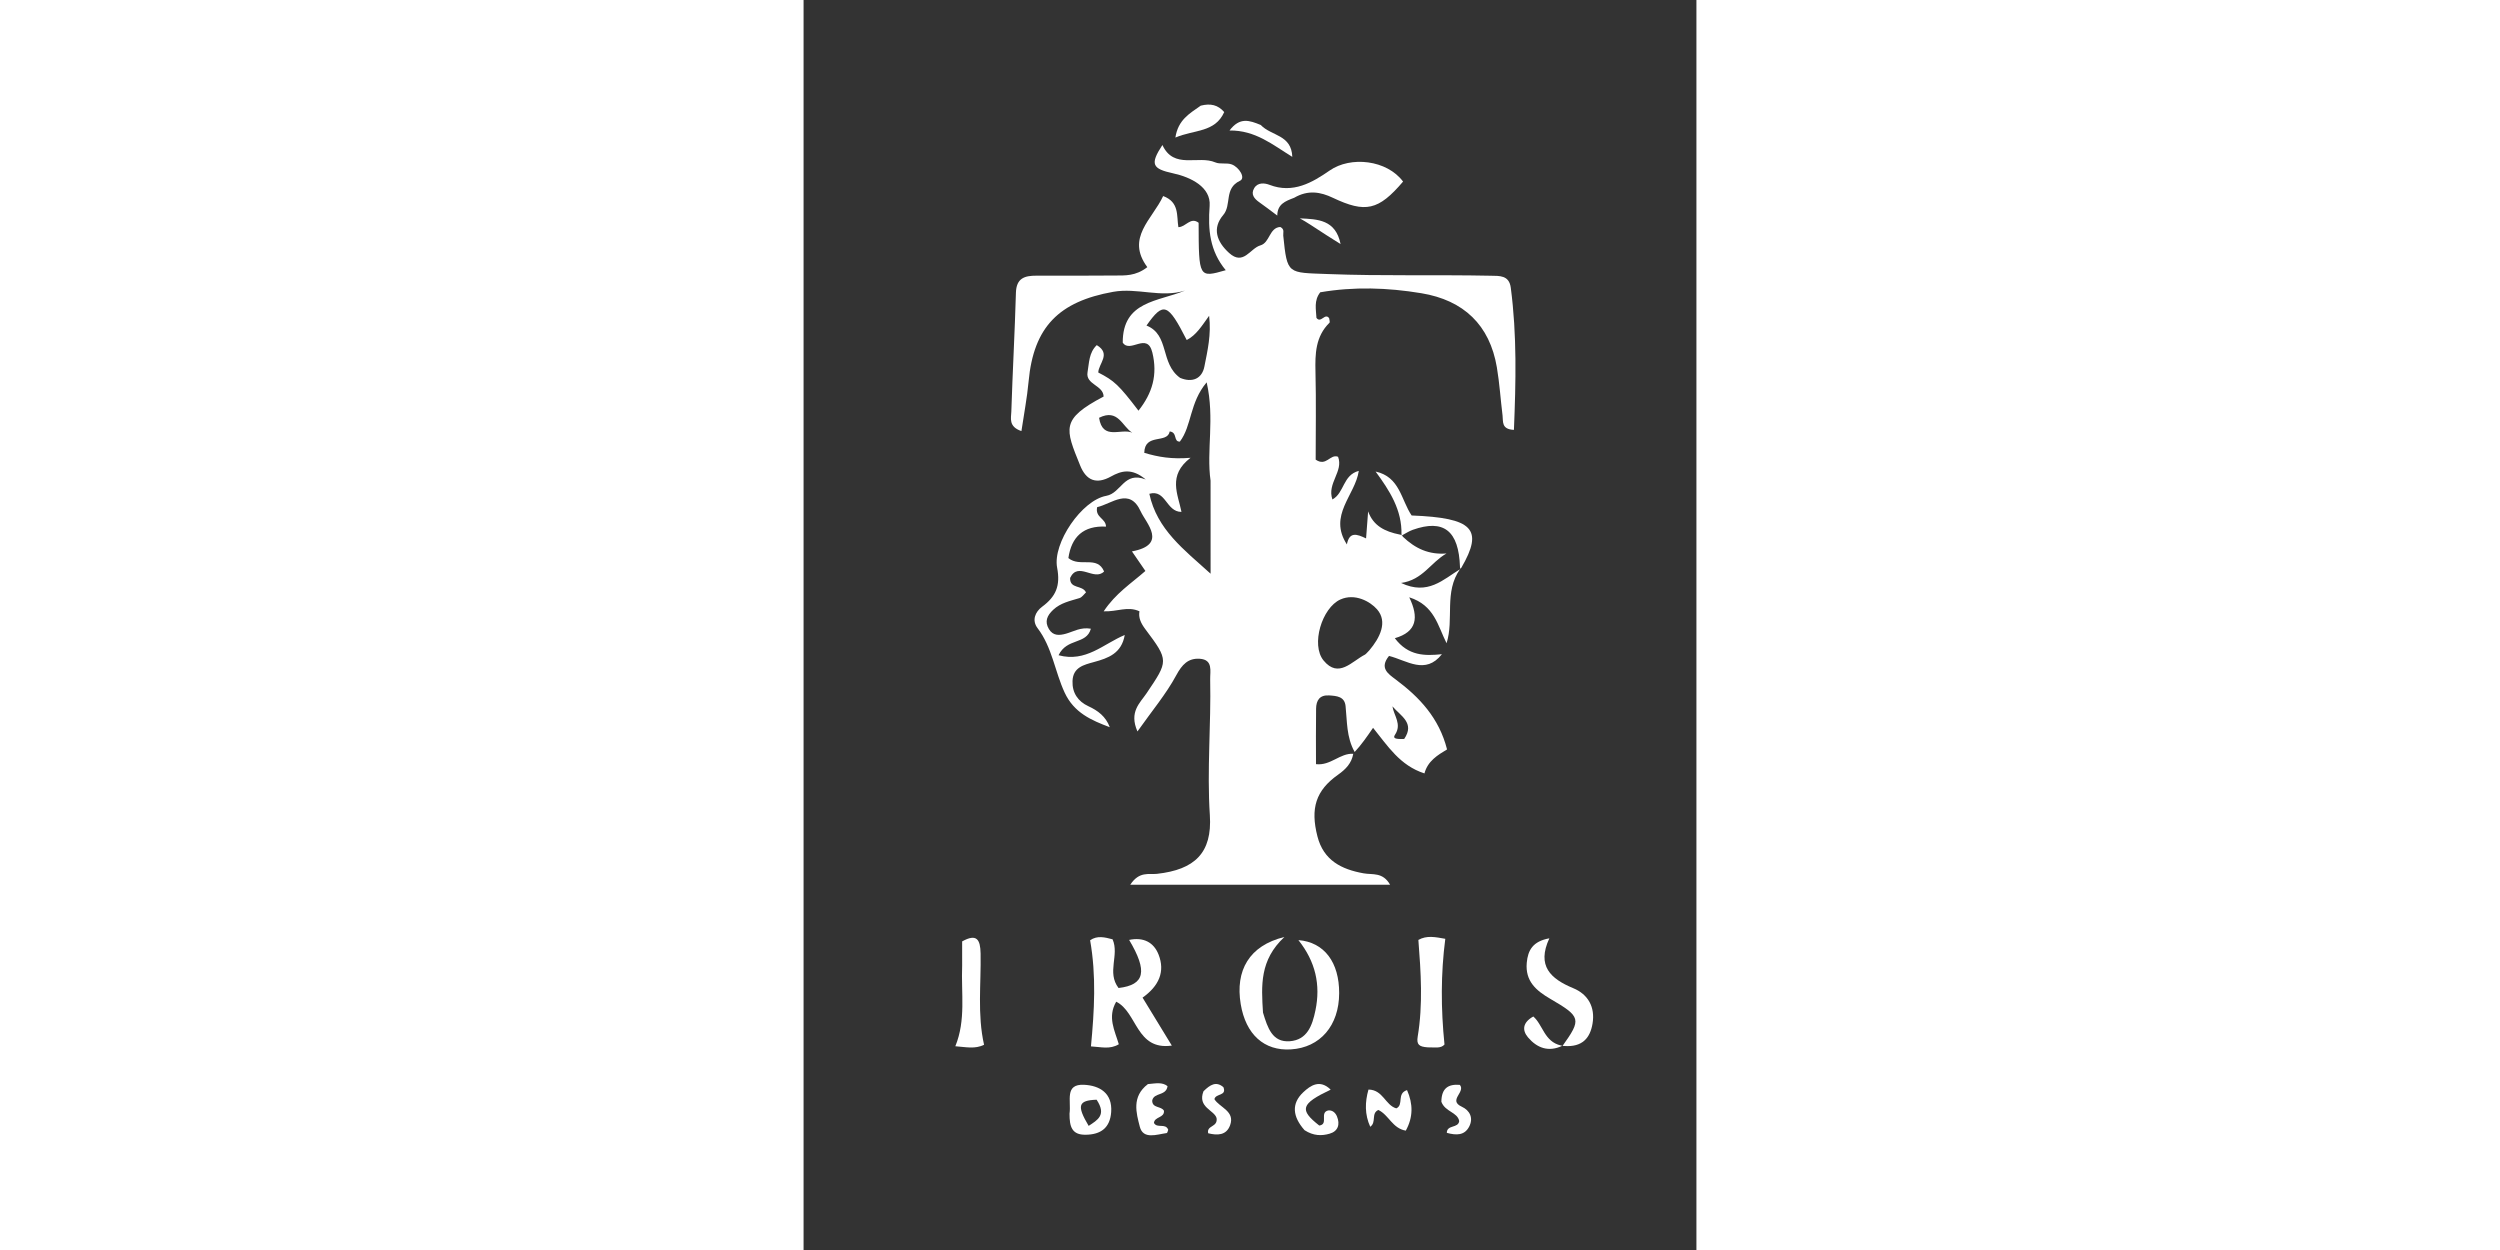 <svg width="60" height="30" viewBox="0 0 60 84" fill="none" xmlns="http://www.w3.org/2000/svg">
<rect x="0" y="0" width="60" height="84" fill="#333333" stroke="none"/>
<path d="M36.939 50.655C36.826 51.288 36.438 51.693 35.92 52.059C34.416 53.123 34.05 54.321 34.531 56.204C34.945 57.823 36.149 58.421 37.634 58.688C38.237 58.797 38.923 58.59 39.413 59.452C33.683 59.452 27.952 59.452 21.954 59.452C22.561 58.529 23.215 58.782 23.749 58.722C26.284 58.44 27.468 57.318 27.302 54.78C27.102 51.729 27.39 48.696 27.324 45.657C27.313 45.105 27.532 44.329 26.623 44.269C25.846 44.218 25.433 44.656 25.04 45.386C24.363 46.641 23.425 47.755 22.437 49.153C21.859 47.841 22.609 47.24 23.047 46.591C24.511 44.417 24.56 44.4 22.973 42.29C22.658 41.872 22.496 41.503 22.572 41.079C21.774 40.714 21.081 41.117 20.168 41.081C20.972 39.87 21.998 39.222 22.971 38.369C22.719 38.002 22.423 37.572 22.067 37.054C24.497 36.6 23.014 35.154 22.655 34.366C21.904 32.717 20.715 33.858 19.728 34.081C19.58 34.785 20.311 34.827 20.324 35.388C18.803 35.313 18.003 36.072 17.795 37.501C18.574 38.15 19.733 37.303 20.195 38.403C19.522 39.083 18.451 37.698 17.911 38.838C17.888 39.605 18.732 39.286 18.979 39.81C18.843 39.933 18.715 40.138 18.54 40.192C17.917 40.385 17.279 40.505 16.773 40.98C16.366 41.363 16.182 41.761 16.487 42.273C16.764 42.738 17.186 42.709 17.636 42.583C18.144 42.44 18.622 42.13 19.307 42.25C19.008 43.339 17.697 42.853 17.136 44.032C18.976 44.526 20.145 43.27 21.583 42.671C21.37 43.913 20.468 44.229 19.521 44.487C18.824 44.678 18.106 44.844 18.073 45.768C18.044 46.564 18.446 47.138 19.138 47.457C19.781 47.754 20.306 48.144 20.578 48.869C19.342 48.403 18.174 47.902 17.542 46.538C16.884 45.117 16.708 43.502 15.724 42.211C15.326 41.687 15.563 41.118 16.034 40.77C16.95 40.093 17.273 39.371 17.039 38.149C16.724 36.498 18.701 33.613 20.341 33.32C21.356 33.138 21.523 31.644 22.994 32.222C22.048 31.427 21.337 31.643 20.657 32.021C19.666 32.572 18.993 32.285 18.588 31.285C17.577 28.786 17.266 28.174 20.163 26.648C20.146 25.879 18.937 25.85 19.083 25.012C19.192 24.389 19.169 23.701 19.703 23.192C20.69 23.786 19.817 24.437 19.804 25.033C20.882 25.585 21.187 25.872 22.506 27.598C23.446 26.412 23.801 25.186 23.438 23.691C23.095 22.275 21.945 23.778 21.448 23.023C21.436 20.217 23.845 20.272 25.632 19.526C24.014 20.038 22.437 19.317 20.799 19.612C17.173 20.263 15.457 21.954 15.121 25.64C15.02 26.74 14.808 27.829 14.64 28.969C13.756 28.671 13.948 28.093 13.961 27.665C14.045 25 14.195 22.338 14.27 19.674C14.298 18.682 14.862 18.522 15.66 18.525C17.402 18.533 19.145 18.525 20.887 18.515C21.59 18.511 22.31 18.566 23.1 17.952C21.637 15.977 23.438 14.743 24.164 13.174C25.271 13.587 25.059 14.508 25.187 15.265C25.689 15.263 25.997 14.552 26.547 14.97C26.558 18.676 26.558 18.676 28.37 18.158C27.298 16.862 27.167 15.446 27.288 13.832C27.383 12.568 26.017 11.906 24.838 11.649C23.435 11.343 23.258 11.049 24.114 9.744C24.882 11.408 26.511 10.415 27.67 10.913C27.998 11.054 28.441 10.921 28.779 11.051C29.271 11.24 29.723 11.964 29.327 12.149C28.24 12.656 28.782 13.767 28.202 14.448C27.444 15.34 27.759 16.24 28.594 16.998C29.561 17.877 30.006 16.687 30.698 16.49C31.34 16.308 31.286 15.302 32.033 15.252C32.346 15.408 32.214 15.633 32.235 15.838C32.505 18.469 32.516 18.311 35.231 18.416C38.878 18.557 42.523 18.454 46.167 18.529C46.762 18.542 47.412 18.482 47.524 19.332C47.943 22.511 47.867 25.69 47.736 28.887C46.878 28.852 47.021 28.317 46.972 27.924C46.838 26.846 46.77 25.757 46.59 24.688C46.109 21.837 44.359 20.175 41.514 19.704C39.241 19.328 36.978 19.255 34.72 19.642C34.279 20.205 34.442 20.805 34.465 21.361C34.766 21.758 35.038 20.992 35.319 21.383C35.329 21.488 35.387 21.643 35.338 21.691C34.399 22.617 34.371 23.775 34.4 24.991C34.449 26.992 34.413 28.996 34.413 30.887C35.131 31.381 35.379 30.486 35.918 30.695C36.297 31.683 35.16 32.482 35.538 33.564C36.347 33.125 36.231 31.924 37.311 31.643C37.072 33.289 35.236 34.622 36.51 36.585C36.682 35.698 37.194 35.894 37.8 36.182C37.85 35.522 37.894 34.944 37.938 34.365C38.285 35.325 39.04 35.72 40.076 35.925C40.196 35.946 40.228 35.968 40.27 36.066C41.114 36.869 42.021 37.285 43.203 37.194C42.145 37.793 41.616 38.97 40.152 39.175C41.954 40.033 42.987 38.935 44.128 38.243C44.125 38.242 44.12 38.239 44.12 38.239C43.023 39.779 43.725 41.605 43.209 43.226C42.613 42.038 42.396 40.678 40.701 40.139C41.353 41.489 41.222 42.459 39.732 42.887C40.635 44.088 41.747 44.081 42.897 43.962C41.785 45.371 40.548 44.385 39.342 44.078C38.686 44.889 39.272 45.274 39.791 45.661C41.389 46.854 42.708 48.249 43.242 50.361C42.612 50.742 41.943 51.139 41.723 51.974C40.071 51.44 39.258 50.131 38.27 48.91C37.843 49.529 37.484 50.051 37.033 50.534C36.471 49.527 36.532 48.472 36.422 47.443C36.354 46.808 35.835 46.766 35.327 46.732C34.675 46.688 34.449 47.073 34.441 47.625C34.422 48.861 34.435 50.098 34.435 51.351C35.419 51.467 36.05 50.599 36.939 50.655ZM27.35 32.304C27.06 30.256 27.643 28.159 27.088 25.693C25.928 27.07 26.101 28.603 25.287 29.676C24.834 29.69 25.142 29.053 24.605 28.993C24.449 29.844 22.922 29.08 22.895 30.43C23.835 30.712 24.738 30.869 26.005 30.764C24.446 31.954 25.162 33.215 25.395 34.4C24.355 34.401 24.355 32.867 23.235 33.183C23.751 35.582 25.552 36.925 27.352 38.553C27.352 36.47 27.352 34.538 27.35 32.304ZM38.019 43.702C38.726 42.867 39.276 41.787 38.535 40.944C38.075 40.42 37.049 39.848 36.075 40.285C34.837 40.839 34.075 43.331 34.946 44.388C35.956 45.612 36.843 44.436 37.734 43.986C37.781 43.963 37.814 43.914 38.019 43.702ZM25.303 25.393C26.129 25.739 26.776 25.445 26.935 24.632C27.142 23.574 27.407 22.487 27.253 21.221C26.742 21.93 26.387 22.519 25.748 22.85C24.482 20.367 24.188 20.253 23.044 21.877C24.608 22.5 23.943 24.416 25.303 25.393ZM19.857 28.076C20.099 29.633 21.335 28.755 22.087 29.077C21.41 28.665 21.141 27.432 19.857 28.076ZM40.362 49.658C41.1 48.576 40.114 48.11 39.571 47.466C39.671 48.103 40.217 48.663 39.745 49.374C39.595 49.6 39.721 49.684 40.362 49.658Z" fill="white"/>
<path d="M21.166 66.394C22.942 66.184 23.133 65.27 21.878 63.162C22.845 62.958 23.533 63.328 23.855 64.144C24.309 65.295 23.879 66.263 22.78 67.04C23.421 68.09 24.032 69.093 24.747 70.264C22.335 70.601 22.436 68.025 21.009 67.314C20.407 68.351 20.911 69.252 21.184 70.174C20.574 70.54 19.988 70.352 19.312 70.318C19.54 67.921 19.678 65.571 19.256 63.186C19.731 62.851 20.243 62.984 20.765 63.122C21.234 64.187 20.36 65.338 21.166 66.394Z" fill="white"/>
<path d="M30.873 68.045C31.186 69.076 31.501 70.056 32.67 69.971C33.853 69.884 34.187 68.909 34.397 67.899C34.756 66.174 34.4 64.611 33.252 63.175C34.998 63.312 35.998 64.675 35.992 66.741C35.987 68.919 34.718 70.397 32.75 70.519C30.951 70.631 29.715 69.516 29.376 67.476C29.002 65.222 29.939 63.544 32.313 62.965C30.645 64.52 30.76 66.219 30.873 68.045Z" fill="white"/>
<path d="M32.97 13.29C32.357 13.525 31.846 13.716 31.832 14.486C31.321 14.106 30.981 13.841 30.628 13.595C30.283 13.354 30.037 13.057 30.282 12.645C30.519 12.245 30.979 12.293 31.311 12.421C32.891 13.03 34.191 12.264 35.356 11.457C36.765 10.48 39.193 10.737 40.287 12.202C38.635 14.142 37.76 14.332 35.558 13.287C34.748 12.902 33.906 12.743 32.97 13.29Z" fill="white"/>
<path d="M41.938 70.382C41.372 70.339 41.178 70.209 41.27 69.656C41.628 67.508 41.485 65.344 41.315 63.163C41.88 62.842 42.461 62.971 43.124 63.088C42.818 65.44 42.826 67.788 43.07 70.191C42.824 70.477 42.425 70.373 41.938 70.382Z" fill="white"/>
<path d="M51.001 70.287C52.282 68.491 52.252 68.328 50.176 67.12C49.226 66.567 48.486 65.931 48.598 64.697C48.675 63.854 49.006 63.254 50.116 63.055C49.256 64.911 50.199 65.774 51.722 66.406C52.729 66.823 53.204 67.683 53.018 68.789C52.857 69.753 52.335 70.378 51.122 70.291C50.994 70.278 51.001 70.287 51.001 70.287Z" fill="white"/>
<path d="M10.657 64.877C10.656 64.25 10.656 63.767 10.656 63.262C11.64 62.716 11.878 63.135 11.896 64.072C11.935 66.111 11.668 68.16 12.129 70.21C11.519 70.507 10.941 70.366 10.198 70.308C10.919 68.537 10.583 66.767 10.657 64.877Z" fill="white"/>
<path d="M40.179 35.935C40.226 34.272 39.381 32.97 38.44 31.688C40.08 32.049 40.152 33.595 40.861 34.64C44.98 34.801 45.721 35.546 44.199 38.158C44.12 38.239 44.125 38.242 44.112 38.114C44.032 35.645 43.008 34.87 40.937 35.604C40.688 35.692 40.463 35.845 40.228 35.968C40.228 35.968 40.196 35.946 40.179 35.935Z" fill="white"/>
<path d="M17.872 74.837C17.995 73.972 17.519 72.831 18.855 72.898C19.897 72.95 20.764 73.457 20.671 74.735C20.594 75.782 19.987 76.248 18.942 76.255C18.029 76.262 17.868 75.711 17.872 74.837ZM19.692 73.901C18.457 73.945 18.341 74.286 19.158 75.659C19.756 75.265 20.377 74.932 19.692 73.901Z" fill="white"/>
<path d="M38.08 75.719C37.702 74.89 37.723 74.063 37.961 73.219C38.939 73.227 39.095 74.274 39.832 74.482C40.355 74.245 39.837 73.486 40.553 73.254C40.963 74.187 40.968 75.072 40.47 75.979C39.569 75.828 39.33 74.924 38.626 74.589C38.12 74.814 38.515 75.416 38.08 75.719Z" fill="white"/>
<path d="M23.14 72.851C23.68 72.802 24.108 72.705 24.458 72.991C24.37 73.667 23.531 73.397 23.428 73.961C23.431 74.489 24.042 74.316 24.219 74.645C24.257 75.132 23.583 75.031 23.545 75.46C23.755 75.852 24.32 75.45 24.504 75.918C24.479 75.978 24.452 76.135 24.405 76.141C23.737 76.234 22.822 76.593 22.596 75.718C22.36 74.802 22.03 73.696 23.14 72.851Z" fill="white"/>
<path d="M33.665 75.948C32.857 75.033 32.77 74.161 33.58 73.399C34.058 72.95 34.691 72.506 35.422 73.224C33.41 74.182 33.299 74.572 34.654 75.636C35.299 75.552 34.657 74.769 35.249 74.623C35.519 74.587 35.736 74.76 35.843 75.02C36.066 75.56 35.919 76.022 35.344 76.186C34.822 76.336 34.267 76.339 33.665 75.948Z" fill="white"/>
<path d="M26.69 7.1C27.356 6.933 27.844 7.049 28.268 7.531C27.646 8.919 26.259 8.703 24.986 9.244C25.166 8.057 25.925 7.639 26.69 7.1Z" fill="white"/>
<path d="M26.875 73.332C27.326 72.889 27.724 72.642 28.213 73.058C28.456 73.665 27.691 73.466 27.609 73.864C27.95 74.427 29.006 74.659 28.665 75.61C28.413 76.31 27.803 76.306 27.188 76.155C27.073 75.604 27.848 75.767 27.754 75.136C27.608 74.603 26.452 74.414 26.875 73.332Z" fill="white"/>
<path d="M42.86 74.038C42.871 73.1 43.35 72.843 44.102 72.903C44.508 73.391 43.283 73.935 44.234 74.372C44.768 74.618 45.036 75.131 44.721 75.722C44.414 76.299 43.878 76.306 43.226 76.128C43.23 75.563 43.997 75.837 44.059 75.335C43.944 74.73 43.113 74.724 42.86 74.038Z" fill="white"/>
<path d="M30.722 8.399C31.43 9.147 32.789 9.036 32.843 10.542C31.51 9.72 30.361 8.749 28.623 8.769C29.315 7.853 29.961 8.086 30.722 8.399Z" fill="white"/>
<path d="M50.992 70.274C50.067 70.719 49.289 70.428 48.682 69.712C48.28 69.237 48.311 68.714 49.038 68.308C49.683 68.864 49.773 70 50.891 70.255C51.001 70.286 50.994 70.278 50.992 70.274Z" fill="white"/>
<path d="M34.098 15.127C33.801 14.931 33.574 14.802 33.347 14.674C34.544 14.729 35.757 14.753 36.087 16.403C35.447 16 34.808 15.598 34.098 15.127Z" fill="white"/>
</svg>
